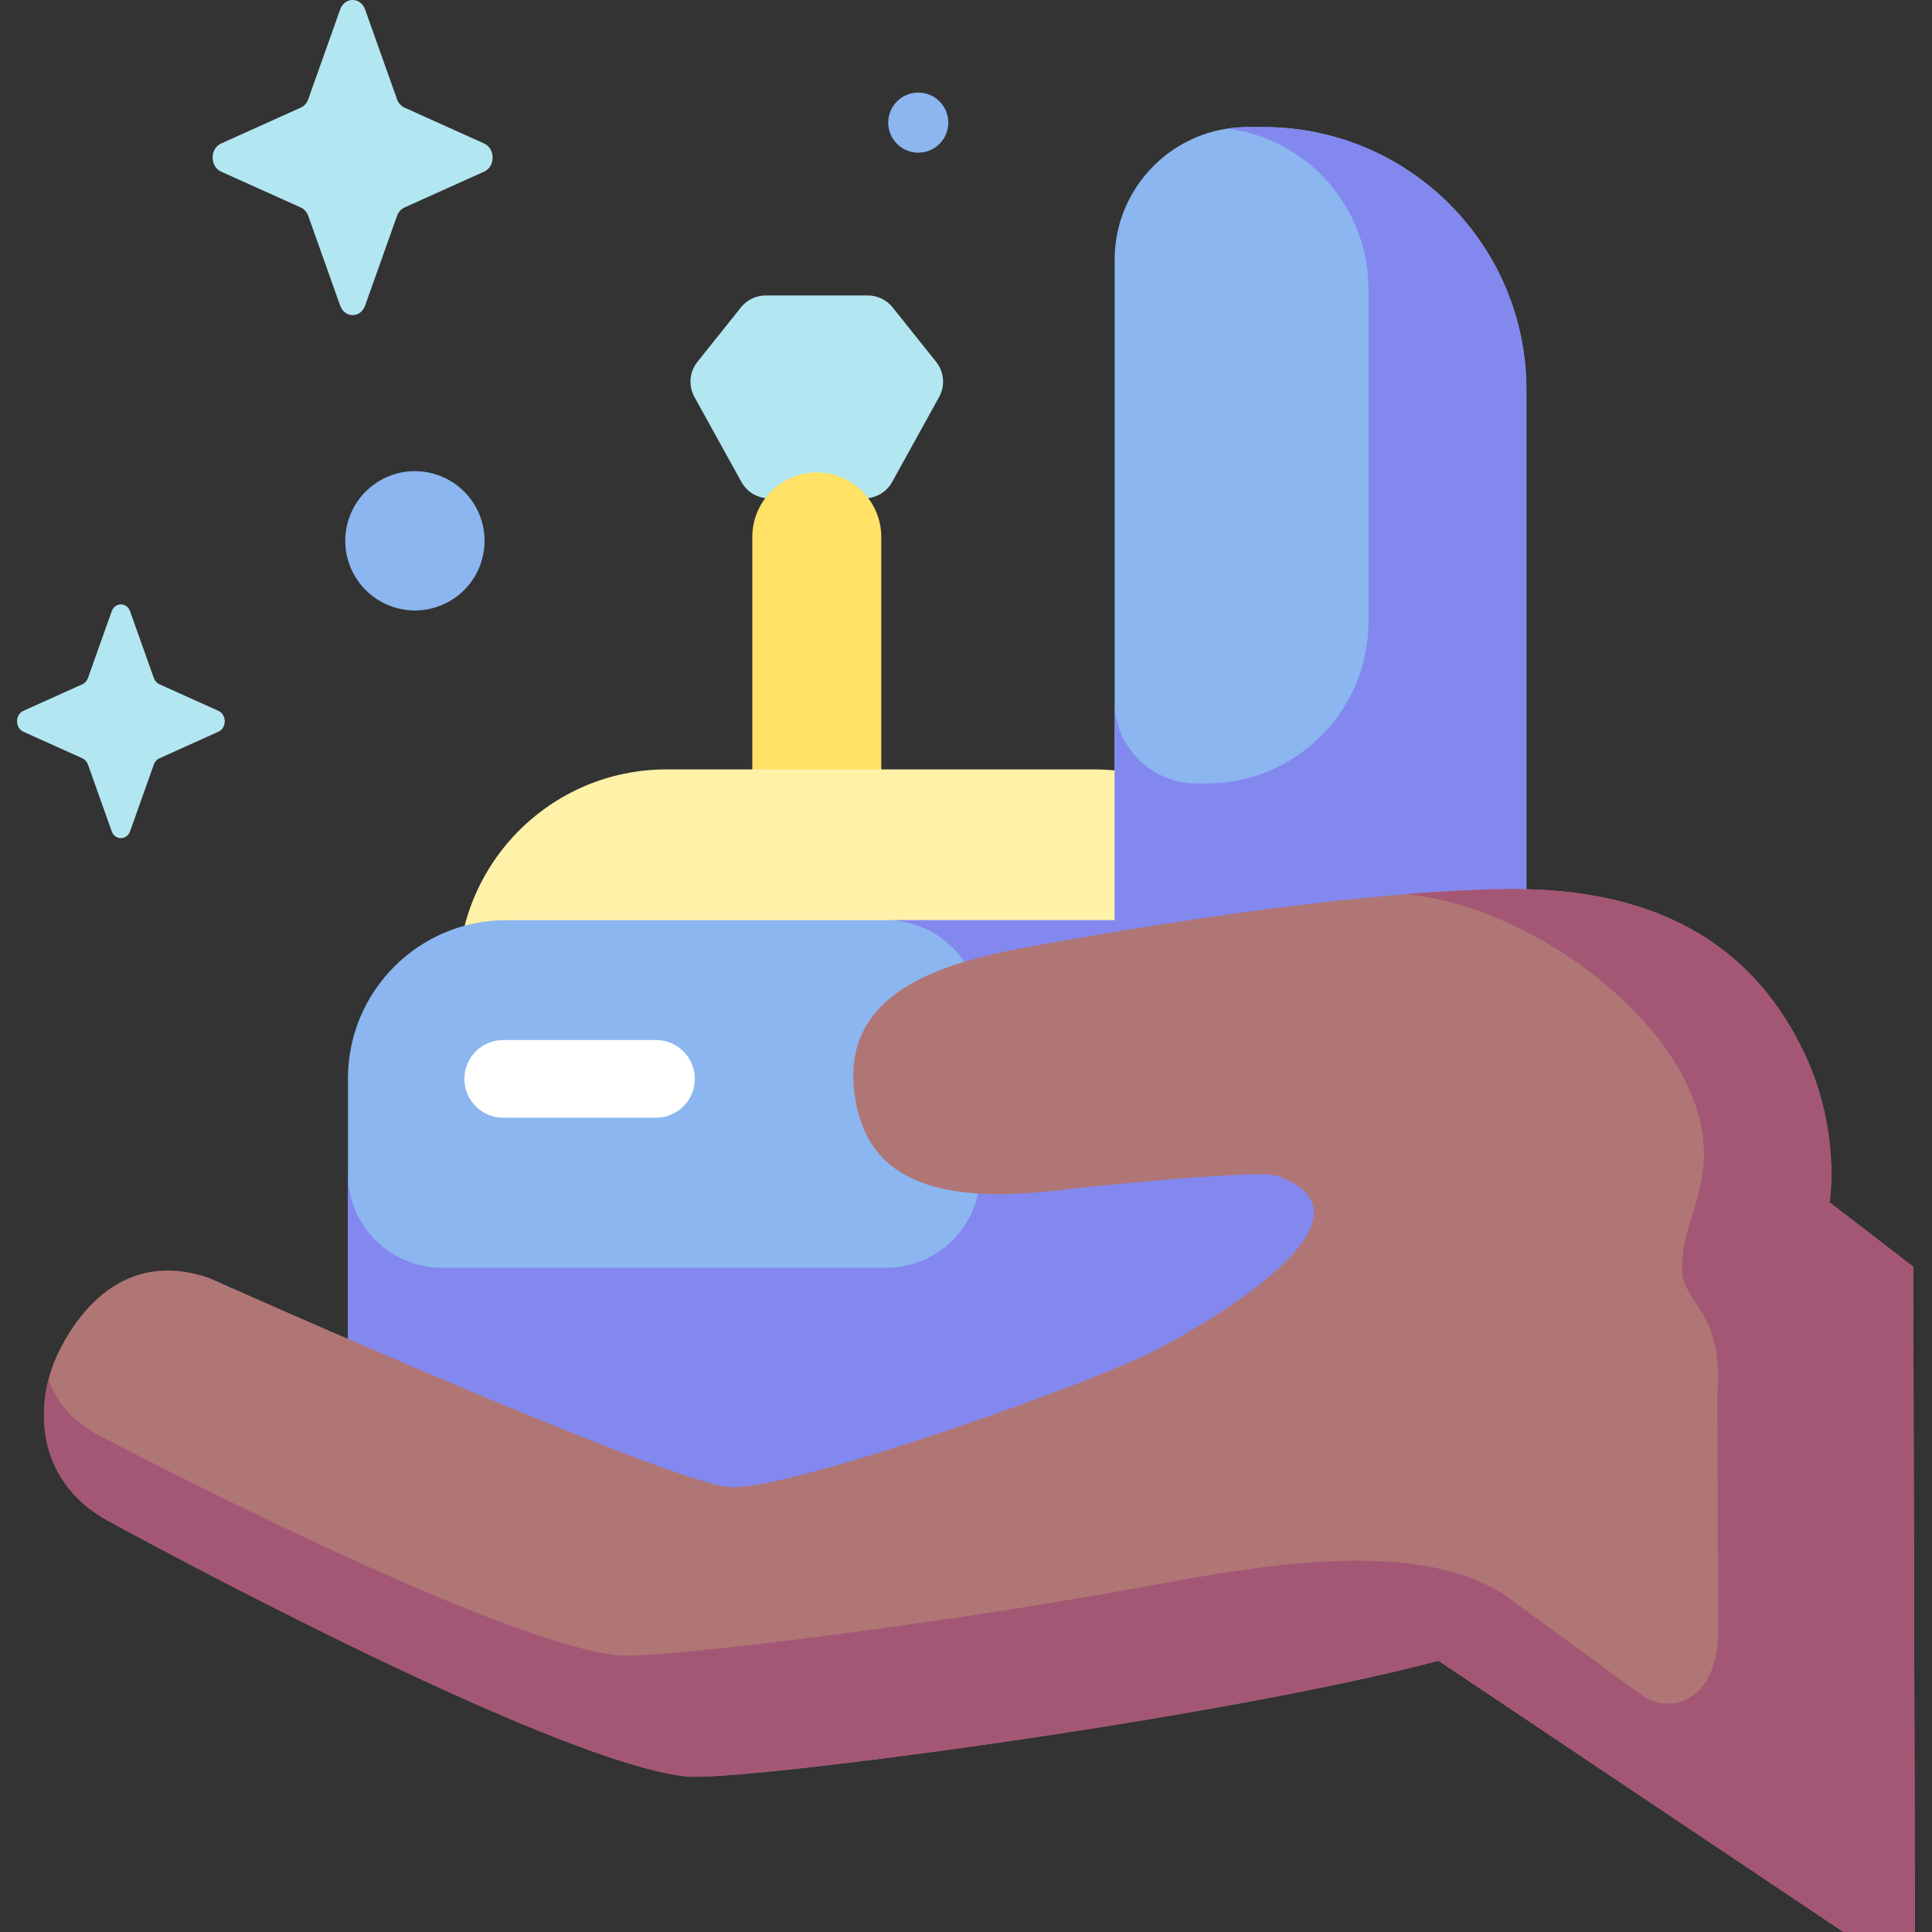 <svg id="Capa_1" enable-background="new 0 0 497.534 497.534" height="512" viewBox="0 0 497.534 497.534" width="512" xmlns="http://www.w3.org/2000/svg"><rect x="0" y="0" width="497.534" height="497.534" fill="#333333" stroke="none"/><g><g><path d="m223.491 76.086h-26.302c-2.48 0-4.825 1.128-6.372 3.065l-11.22 14.044c-2.061 2.58-2.363 6.148-.765 9.038l12.106 21.893c1.436 2.597 4.17 4.209 7.138 4.209h24.529c2.968 0 5.702-1.612 7.138-4.209l12.106-21.893c1.598-2.89 1.296-6.458-.765-9.038l-11.22-14.044c-1.548-1.937-3.893-3.065-6.373-3.065z" fill="#b2e7f1"/><path d="m210.34 246.485c-9.17 0-16.603-7.433-16.603-16.603v-91.605c0-9.17 7.434-16.603 16.603-16.603 9.17 0 16.603 7.434 16.603 16.603v91.605c0 9.169-7.433 16.603-16.603 16.603z" fill="#ffe266"/><path d="m308.325 282.249h-163.25c-14.977 0-27.118-12.141-27.118-27.118v-3.288c0-29.659 24.044-53.703 53.703-53.703h110.08c29.659 0 53.703 24.044 53.703 53.703v3.288c0 14.977-12.141 27.118-27.118 27.118z" fill="#fef2a8"/><path d="m287.044 272.725v-205.81c0-18.881 15.306-34.188 34.188-34.188h4.145c37.392 0 67.703 30.312 67.703 67.704v138.779c0 37.392-30.312 67.704-67.703 67.704h-4.145c-18.881-.001-34.188-15.307-34.188-34.189z" fill="#8bb6ef"/><path d="m325.377 32.727c-2.801.002-6.473-.091-9.19.373 20.446 2.698 36.229 20.183 36.229 41.366v85.558c0 23.052-18.688 41.74-41.74 41.74h-2.555c-11.641 0-21.077-9.437-21.077-21.077v92.038c0 18.881 15.306 34.188 34.188 34.188h4.145c37.392 0 67.703-30.312 67.703-67.704v-138.778c.001-37.392-30.311-67.704-67.703-67.704z" fill="#8388ef"/><path d="m323.031 387.703h-192.662c-22.512 0-40.762-18.25-40.762-40.762v-69.213c0-22.512 18.25-40.762 40.762-40.762h192.662c22.512 0 40.762 18.25 40.762 40.762v69.213c0 22.512-18.249 40.762-40.762 40.762z" fill="#8bb6ef"/><path d="m323.031 236.966h-94.823c13.367 0 24.203 10.836 24.203 24.203v41.097c0 13.367-10.836 24.203-24.203 24.203h-114.397c-13.367 0-24.203-10.836-24.203-24.203v44.675c0 22.512 18.25 40.762 40.762 40.762h192.662c22.512 0 40.762-18.25 40.762-40.762v-69.213c-.001-22.513-18.25-40.762-40.763-40.762z" fill="#8388ef"/><path d="m474.747 497.534-104.306-69.866c-56.826 15.076-180.429 31.271-193.778 29.8-36.143-3.982-148.606-65.7-148.606-65.7-19.657-10.6-18.996-31.011-13.137-43.206s18.164-26.64 38.929-19.448c0 0 119.546 53.363 134.428 53.895 14.883.532 83.539-23.422 105.522-33.48 12.458-5.7 66.208-35.919 34.921-46.755-4.969-1.721-52.565 3.317-52.565 3.317-33.16 4.463-52.846-1.035-56.068-24.115-3.59-25.715 20.772-33.751 44.389-38.057 24.085-4.391 82.537-14.458 123.489-14.956 40.952-.499 64.446 16.189 76.807 42.509 9.398 20.013 6.373 38.15 6.373 38.15l21.548 16.575.447 171.304z" fill="#b07676"/><path d="m492.695 326.196-21.548-16.575s3.026-18.137-6.373-38.15c-12.361-26.32-35.855-43.008-76.807-42.509-8.069.099-16.821.572-25.852 1.297 28.375 2.883 60.228 24.732 71.892 48.149s-1.76 34.452-.785 49.401c.503 7.714 10.743 10.474 9.027 31.423l.214 60.886c.171 16.687-11.477 22.245-19.82 16.297l-35.396-25.834c-24.598-15.805-68.982-6.199-97.76-1.034-53.855 9.667-121.271 17.701-130.452 16.736-32.372-3.4-133.07-56.391-133.07-56.391-7.311-3.78-11.473-9.02-13.473-14.603-3.079 12.024-.804 27.651 15.565 36.478 0 0 112.463 61.718 148.606 65.7 13.348 1.471 136.952-14.724 193.777-29.8l104.306 69.867 18.395-.034z" fill="#a45775"/><g><path d="m168.932 287.832h-39.347c-5.523 0-10-4.477-10-10s4.477-10 10-10h39.347c5.523 0 10 4.477 10 10s-4.476 10-10 10z" fill="#fff"/></g></g><path d="m94.023 2.447 8.214 23.098c.352.989 1.048 1.773 1.927 2.168l20.521 9.246c2.899 1.306 2.899 5.925 0 7.232l-20.521 9.246c-.879.396-1.575 1.18-1.927 2.168l-8.214 23.098c-1.16 3.263-5.265 3.263-6.425 0l-8.214-23.098c-.352-.989-1.048-1.773-1.927-2.168l-20.521-9.246c-2.899-1.306-2.899-5.925 0-7.232l20.521-9.246c.879-.396 1.575-1.18 1.927-2.168l8.214-23.098c1.16-3.263 5.264-3.263 6.425 0z" fill="#b2e7f1"/><path d="m33.516 157.465 6.093 17.133c.261.734.777 1.315 1.429 1.609l15.222 6.858c2.151.969 2.151 4.395 0 5.364l-15.222 6.858c-.652.294-1.168.875-1.429 1.609l-6.093 17.133c-.861 2.421-3.905 2.421-4.766 0l-6.093-17.133c-.261-.734-.777-1.315-1.429-1.609l-15.222-6.858c-2.151-.969-2.151-4.395 0-5.364l15.222-6.858c.652-.294 1.168-.875 1.429-1.609l6.093-17.133c.861-2.421 3.905-2.421 4.766 0z" fill="#b2e7f1"/><g fill="#8bb6ef"><ellipse cx="106.859" cy="139.211" rx="17.937" ry="17.937" transform="matrix(.23 -.973 .973 .23 -53.179 211.227)"/><circle cx="236.477" cy="31.579" r="7.737"/></g></g></svg>